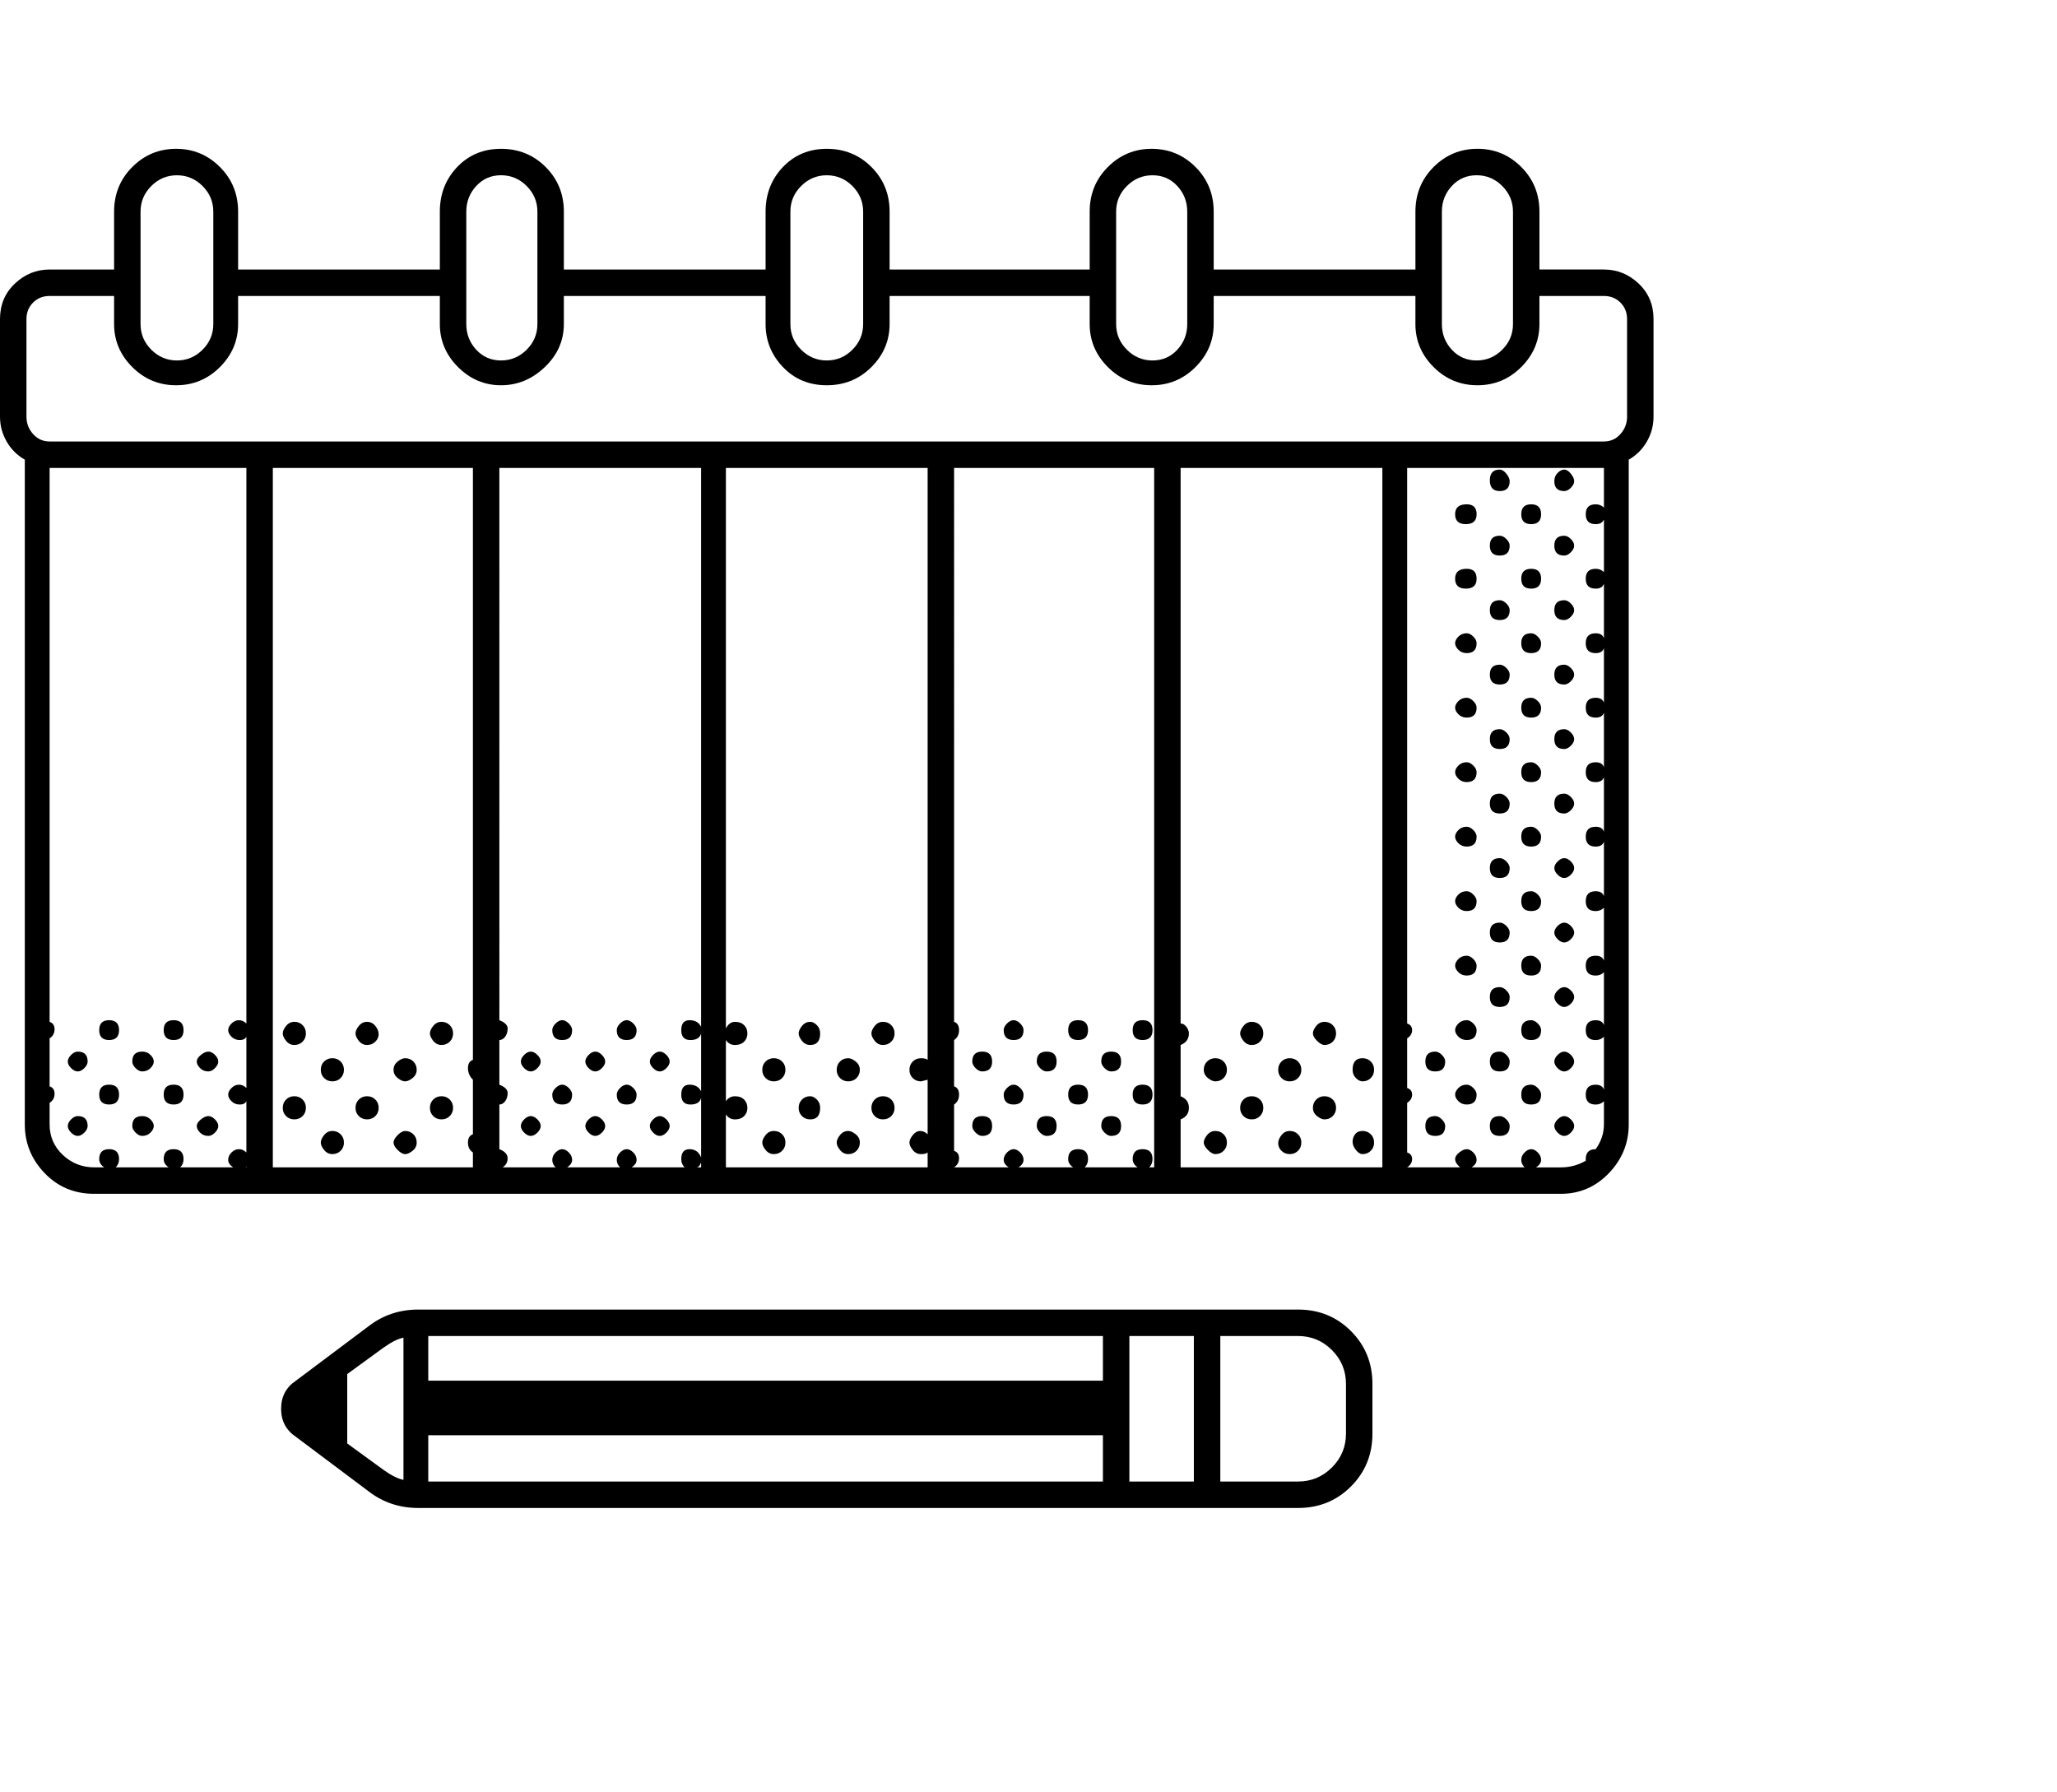 <svg viewBox="0 0 1244 1083.753" xmlns="http://www.w3.org/2000/svg"><path d="M946 284q-2 0-4 2t-2 5q0 6 6 6 2 0 4-2t2-4q0-2-2-4.5t-4-2.5zm-20 21q-6 0-6 6t6 6q6 0 6-6t-6-6zm20 19q-6 0-6 6t6 6q2 0 4-2t2-4q0-2-2-4t-4-2zm-20 20q-6 0-6 6t6 6q6 0 6-6t-6-6zm20 19q-6 0-6 6t6 6q2 0 4-2t2-4q0-2-2-4t-4-2zm-20 20q-6 0-6 6t6 6q6 0 6-6 0-2-2-4t-4-2zm20 19q-6 0-6 6t6 6q2 0 4-2t2-4q0-2-2-4t-4-2zm-20 20q-6 0-6 6t6 6q6 0 6-6 0-2-2-4t-4-2zm20 19q-6 0-6 6t6 6q2 0 4-2t2-4q0-2-2-4t-4-2zm-20 20q-6 0-6 6t6 6q6 0 6-6 0-2-2-4t-4-2zm20 19q-6 0-6 6t6 6q2 0 4-2t2-4q0-2-2-4t-4-2zm-20 20q-6 0-6 6t6 6q6 0 6-6 0-2-2-4t-4-2zm20 19q-2 0-4 2t-2 4q0 2 2 4t4 2q2 0 4-2t2-4q0-2-2-4t-4-2zm-20 20q-6 0-6 6t6 6q6 0 6-6 0-2-2-4t-4-2zm20 19q-2 0-4 2t-2 4q0 2 2 4t4 2q2 0 4-2t2-4q0-2-2-4t-4-2zm-20 20q-6 0-6 6t6 6q6 0 6-6 0-2-2-4t-4-2zm20 19q-2 0-4 2t-2 4q0 2 2 4t4 2q2 0 4-2t2-4q0-2-2-4t-4-2zm-20 20q-6 0-6 6t6 6q6 0 6-6 0-2-2-4t-4-2zm20 19q-2 0-4 2t-2 4q0 2 2 4t4 2q2 0 4-2t2-4q0-2-2-4t-4-2zm-20 20q-6 0-6 6t6 6q6 0 6-6 0-2-2-4t-4-2zm20 19q-2 0-4 2t-2 4q0 2 2 4t4 2q2 0 4-2t2-4q0-2-2-4t-4-2zm-39-391q-6 0-6 6.5t6 6.5q6 0 6-6 0-2-2-4.5t-4-2.5zm-20 21q-7 0-7 6t6.5 6q6.5 0 6.5-6t-6-6zm20 19q-6 0-6 6t6 6q6 0 6-6 0-2-2-4t-4-2zm-20 20q-7 0-7 6t6.5 6q6.5 0 6.5-6t-6-6zm20 19q-6 0-6 6t6 6q6 0 6-6 0-2-2-4t-4-2zm-20 20q-3 0-5 2t-2 4q0 2 2 4t5 2q6 0 6-6 0-2-2-4t-4-2zm20 19q-6 0-6 6t6 6q6 0 6-6 0-2-2-4t-4-2zm-20 20q-3 0-5 2t-2 4q0 2 2 4t5 2q6 0 6-6 0-2-2-4t-4-2zm20 19q-6 0-6 6t6 6q6 0 6-6 0-2-2-4t-4-2zm-20 20q-3 0-5 2t-2 4q0 2 2 4t5 2q6 0 6-6 0-2-2-4t-4-2zm20 19q-6 0-6 6t6 6q6 0 6-6 0-2-2-4t-4-2zm-20 20q-3 0-5 2t-2 4q0 2 2 4t5 2q6 0 6-6 0-2-2-4t-4-2zm20 19q-6 0-6 6t6 6q6 0 6-6 0-2-2-4t-4-2zm-20 20q-3 0-5 2t-2 4q0 2 2 4t5 2q6 0 6-6 0-2-2-4t-4-2zm20 19q-6 0-6 6t6 6q6 0 6-6 0-2-2-4t-4-2zm-20 20q-3 0-5 2t-2 4q0 2 2 4t5 2q6 0 6-6 0-2-2-4t-4-2zm20 19q-6 0-6 6t6 6q6 0 6-6 0-2-2-4t-4-2zm-20 20q-3 0-5 2t-2 4q0 2 2 4t5 2q6 0 6-6 0-2-2-4t-4-2zm20 19q-6 0-6 6t6 6q6 0 6-6 0-2-2-4t-4-2zm-20 20q-3 0-5 2t-2 4q0 2 2 4t5 2q6 0 6-6 0-2-2-4t-4-2zm20 19q-6 0-6 6t6 6q6 0 6-6 0-2-2-4t-4-2zm-39-39q-6 0-6 6t6 6q6 0 6-6 0-2-2-4t-4-2zm0 39q-6 0-6 6t6 6q6 0 6-6 0-2-2-4t-4-2zm-177-46q6 0 6-6t-6-6q-6 0-6 6t6 6zm0 39q6 0 6-6t-6-6q-6 0-6 6t6 6zm-39-39q6 0 6-6t-6-6q-6 0-6 6t6 6zm20 19q6 0 6-6t-6-6q-6 0-6 6 0 2 2 4t4 2zm-20 20q6 0 6-6t-6-6q-6 0-6 6t6 6zm20 19q6 0 6-6t-6-6q-6 0-6 6 0 2 2 4t4 2zm-59-58q6 0 6-6 0-2-2-4t-4-2q-2 0-4 2t-2 4q0 6 6 6zm20 19q6 0 6-6t-6-6q-6 0-6 6 0 2 2 4t4 2zm-20 20q6 0 6-6 0-2-2-4t-4-2q-2 0-4 2t-2 4q0 6 6 6zm20 19q6 0 6-6t-6-6q-6 0-6 6 0 2 2 4t4 2zm-39-39q6 0 6-6t-6-6q-6 0-6 6 0 2 2 4t4 2zm0 39q6 0 6-6t-6-6q-6 0-6 6 0 2 2 4t4 2zm-215-58q6 0 6-6 0-2-2-4t-4-2q-2 0-4 2t-2 4q0 6 6 6zm20 19q2 0 4-2t2-4q0-2-2-4t-4-2q-2 0-4 2t-2 4q0 2 2 4t4 2zm-20 20q6 0 6-6 0-2-2-4t-4-2q-2 0-4 2t-2 4q0 6 6 6zm20 19q2 0 4-2t2-4q0-2-2-4t-4-2q-2 0-4 2t-2 4q0 2 2 4t4 2zm-59-58q6 0 6-6 0-2-2-4t-4-2q-2 0-4 2t-2 4q0 6 6 6zm20 19q2 0 4-2t2-4q0-2-2-4t-4-2q-2 0-4 2t-2 4q0 2 2 4t4 2zm-20 20q6 0 6-6 0-2-2-4t-4-2q-2 0-4 2t-2 4q0 6 6 6zm20 19q2 0 4-2t2-4q0-2-2-4t-4-2q-2 0-4 2t-2 4q0 2 2 4t4 2zm-39-39q2 0 4-2t2-4q0-2-2-4t-4-2q-2 0-4 2t-2 4q0 2 2 4t4 2zm0 39q2 0 4-2t2-4q0-2-2-4t-4-2q-2 0-4 2t-2 4q0 2 2 4t4 2zm-216-58q6 0 6-6t-6-6q-6 0-6 6t6 6zm21 19q2 0 4-2t2-4q0-2-2-4t-4-2q-2 0-4.5 2t-2.5 4q0 2 2 4t5 2zm-21 20q6 0 6-6t-6-6q-6 0-6 6t6 6zm21 19q2 0 4-2t2-4q0-2-2-4t-4-2q-2 0-4.5 2t-2.5 4q0 2 2 4t5 2zm-60-58q6 0 6-6t-6-6q-6 0-6 6t6 6zm20 19q3 0 5-2t2-4q0-2-2-4t-5-2q-6 0-6 6 0 2 2 4t4 2zm-20 20q6 0 6-6t-6-6q-6 0-6 6t6 6zm20 19q3 0 5-2t2-4q0-2-2-4t-5-2q-6 0-6 6 0 2 2 4t4 2zm-39-51q-2 0-4 2t-2 4q0 2 2 4t4 2q2 0 4-2t2-4q0-6-6-6zm0 39q-2 0-4 2t-2 4q0 2 2 4t4 2q2 0 4-2t2-4q0-6-6-6zm220-57q-3 0-5 2.5t-2 4.5q0 2 2 4.5t5 2.5q3 0 5-2t2-5q0-3-2-5t-5-2zm0 45q-3 0-5 2t-2 5q0 3 2 5t5 2q3 0 5-2t2-5q0-3-2-5t-5-2zm-45-45q-3 0-5 2.5t-2 4.5q0 2 2 4.5t5 2.5q3 0 5-2t2-4.5q0-2.5-2-5t-5-2.5zm23 22q-2 0-4.5 2t-2.5 5q0 3 2.5 5t4.5 2q2 0 4.5-2t2.5-5q0-3-2-5t-5-2zm-23 23q-3 0-5 2t-2 5q0 3 2 5t5 2q3 0 5-2t2-5q0-3-2-5t-5-2zm23 21q-2 0-4.5 2.5T238 691q0 2 2.5 4.5t4.5 2.5q2 0 4.5-2t2.5-5q0-3-2-5t-5-2zm-67-66q-3 0-5 2.5t-2 4.5q0 2 2 4.5t5 2.5q3 0 5-2t2-5q0-3-2-5t-5-2zm23 22q-3 0-5 2t-2 5q0 3 2 5t5 2q3 0 5-2t2-5q0-3-2-5t-5-2zm-23 23q-3 0-5 2t-2 5q0 3 2 5t5 2q3 0 5-2t2-5q0-3-2-5t-5-2zm23 21q-3 0-5 2.5t-2 4.5q0 2 2 4.5t5 2.5q3 0 5-2t2-5q0-3-2-5t-5-2zm333-66q-3 0-5 2.5t-2 4.5q0 2 2 4.5t5 2.5q3 0 5-2t2-5q0-3-2-5t-5-2zm0 45q-3 0-5 2t-2 5q0 3 2 5t5 2q3 0 5-2t2-5q0-3-2-5t-5-2zm-44-45q-3 0-5 2.5t-2 4.5q0 2 2 4.5t5 2.5q6 0 6-7 0-3-2-5t-4-2zm23 22q-3 0-5 2t-2 5q0 3 2 5t5 2q3 0 5-2t2-5q0-3-2.5-5t-4.5-2zm-23 23q-3 0-5 2t-2 5q0 3 2 5t5 2q6 0 6-7 0-3-2-5t-4-2zm23 21q-3 0-5 2.5t-2 4.5q0 2 2 4.5t5 2.5q3 0 5-2t2-5q0-3-2.5-5t-4.5-2zm-45-44q-3 0-5 2t-2 5q0 3 2 5t5 2q3 0 5-2t2-5q0-3-2-5t-5-2zm0 44q-3 0-5 2.5t-2 4.5q0 2 2 4.5t5 2.5q3 0 5-2t2-5q0-3-2-5t-5-2zm333-52q3 0 5-2t2-5q0-3-2-5t-5-2q-3 0-5 2.5t-2 4.5q0 2 2.5 4.5t4.5 2.5zm23 22q3 0 5-2t2-5q0-3-2-5t-5-2q-6 0-6 7 0 3 2 5t4 2zm-23 23q3 0 5-2t2-5q0-3-2-5t-5-2q-3 0-5 2t-2 5q0 3 2.5 5t4.5 2zm23 21q3 0 5-2t2-5q0-3-2-5t-5-2q-3 0-4.5 2t-1.5 4.5q0 2.5 2 5t4 2.5zm-67-66q3 0 5-2t2-5q0-3-2-5t-5-2q-3 0-5 2.5t-2 4.5q0 2 2 4.5t5 2.5zm23 22q3 0 5-2t2-5q0-3-2-5t-5-2q-3 0-5 2t-2 5q0 3 2 5t5 2zm-23 23q3 0 5-2t2-5q0-3-2-5t-5-2q-3 0-5 2t-2 5q0 3 2 5t5 2zm23 21q3 0 5-2t2-5q0-3-2-5t-5-2q-3 0-5 2.5t-2 5q0 2.5 2 4.5t5 2zm-45-44q3 0 5-2t2-5q0-3-2-5t-5-2q-3 0-5 2t-2 5q0 3 2.5 5t4.5 2zm0 44q3 0 5-2t2-5q0-3-2-5t-5-2q-3 0-5 2.5t-2 4.5q0 2 2.5 4.5t4.5 2.5zm235-535h-39v-35q0-16-11-27t-26.5-11Q878 90 867 101t-11 27v35H734v-35q0-16-11-27t-26.5-11Q681 90 670 101t-11 27v35H538v-35q0-16-11-27t-27-11q-16 0-26.5 11T463 128v35H341v-35q0-16-11-27t-27-11q-16 0-26.5 11T266 128v35H144v-35q0-16-11-27t-26.5-11Q91 90 80 101t-11 27v35H30q-12 0-21 8.5T0 193v59q0 8 4 15t11 11v402q0 17 12 29.5T57 722h887q17 0 29-12.5t12-29.5V278q7-4 11-11t4-15v-59q0-13-9-21.5t-21-8.5zm-98-35q0-9 6-15.5t15-6.5q9 0 15.5 6.5T915 128v68q0 9-6.5 15.5T893 218q-9 0-15-6.5t-6-15.5v-68zm-197 0q0-9 6.5-15.5T697 106q9 0 15 6.5t6 15.5v68q0 9-6 15.5t-15 6.5q-9 0-15.5-6.5T675 196v-68zm-197 0q0-9 6.5-15.5T500 106q9 0 15.5 6.5T522 128v68q0 9-6.5 15.5T500 218q-9 0-15.5-6.5T478 196v-68zm-196 0q0-9 6-15.5t15-6.5q9 0 15.5 6.5T325 128v68q0 9-6.5 15.5T303 218q-9 0-15-6.5t-6-15.5v-68zm-197 0q0-9 6.5-15.5T107 106q9 0 15.5 6.5T129 128v68q0 9-6.5 15.5T107 218q-9 0-15.5-6.5T85 196v-68zM30 680v-13q3-2 3-5.5t-3-4.5v-29q3-2 3-5.5t-3-4.5V283h119v336q-2-2-4.5-2t-4.5 2q-2 2-2 4t2 4q2 2 5 2t4-2v31q-2-2-4.5-2t-4.5 2q-2 2-2 4t2 4q2 2 5 2t4-2v31q-2-2-4.5-2t-4.5 2q-2 2-2 4.5t3 4.5h-32q2-2 2-5 0-6-6-6t-6 6q0 3 3 5H70q2-2 2-5 0-6-6-6t-6 6q0 3 3 5h-6q-11 0-19-7.5T30 680zm118 26h.5q.5 0 .5-1v1h-1zm17 0V283h121v358q-3 1-3 5t3 7v33q-3 1-3 5t3 6v9H165zm259-85q-2-4-7-4t-5 6q0 6 5.5 6t6.5-4v35q-2-4-7-4t-5 6q0 6 5.5 6t6.5-4v36q-2-5-7-5t-5 6q0 3 2 5h-32q3-2 3-4.5t-2-4.5q-2-2-4-2t-4 2q-2 2-2 4.5t2 4.5h-32q3-2 3-4.5t-2-4.5q-2-2-4-2t-4 2q-2 2-2 4.5t2 4.5h-32q3-2 3-5.5t-5-5.5v-27q2 0 3.5-2t1.5-5q0-3-5-5v-27q2 0 3.5-2t1.5-5q0-3-5-5V283h122v338zm-3 85q2 0 3-3v3h-3zm18 0v-32q2 3 5.5 3t5.5-2q2-2 2-5t-2-5q-2-2-5.5-2t-5.5 3v-37q2 3 5.5 3t5.5-2q2-2 2-5t-2-5q-2-2-5.5-2t-5.5 4V283h122v358q-1-1-4-1t-5 2q-2 2-2 5t2 5q2 2 5 2l4-1v33q-2-2-4.5-2t-4.5 2.5q-2 2.5-2 4.5t2 4.5q2 2.5 5 2.5t4-1v9H439zm259 0h-3q2-2 2-5 0-6-6-6t-6 6q0 3 3 5h-32q2-2 2-5 0-6-6-6t-6 6q0 3 3 5h-33q3-2 3-4.5t-2-4.5q-2-2-4-2t-4 2q-2 2-2 4.5t3 4.5h-33q3-2 3-5.5t-3-4.5v-28q3-2 3-6t-3-5v-28q3-2 3-6t-3-5V283h121v423zm138 0H714v-29q5-2 5-7t-5-7v-31q5-2 5-7 0-2-1.5-4t-3.5-2V283h122v423zm93 0q3-2 3-4.5t-2-4.5q-2-2-4-2t-4 2q-2 2-2 4.5t2 4.5h-32q3-2 3-4.5t-2-4.5q-2-2-4-2t-4.5 2q-2.5 2-2.5 4t2 4l1 1h-32q3-2 3-5t-3-4v-30q3-2 3-5t-3-4v-30q3-2 3-5t-3-4V283h119v24q-2-2-5-2-6 0-6 6t6 6q4 0 5-3v32q-2-2-5-2-6 0-6 6t6 6q4 0 5-3v33q-1-3-5-3-6 0-6 6t6 6q4 0 5-3v33q-1-3-5-3-6 0-6 6t6 6q4 0 5-3v33q-1-3-5-3-6 0-6 6t6 6q4 0 5-3v33q-1-3-5-3-6 0-6 6t6 6q4 0 5-3v33q-1-3-5-3-6 0-6 6t6 6q3 0 5-2v32q-1-3-5-3-6 0-6 6t6 6q3 0 5-2v32q-1-3-5-3-6 0-6 6t6 6q3 0 5-2v32q-1-3-5-3-6 0-6 6t6 6q3 0 5-2v14q0 8-5 15-6 0-6 6v1q-7 4-15 4h-15zm55-454q0 6-4 10.5t-10 4.5H30q-6 0-10-4.5T16 252v-59q0-6 4-10t10-4h39v17q0 15 11 26t26.5 11q15.5 0 26.5-11t11-26v-17h122v17q0 15 11 26t26 11q15 0 26.5-11t11.5-26v-17h122v17q0 15 10.5 26t26.5 11q16 0 27-11t11-26v-17h121v17q0 15 11 26t26.5 11q15.5 0 26.5-11t11-26v-17h122v17q0 15 11 26t26.5 11q15.5 0 26.5-11t11-26v-17h39q6 0 10 4t4 10v59zM785 792H253q-17 0-30 10l-44 33q-9 6-9 17t9 17l44 33q13 10 30 10h532q19 0 32-13t13-32v-30q0-19-13-32t-32-13zM244 895q-5-1-12-6l-22-16v-42l22-16q7-5 12-6v86zm423 1H259v-28h408v28zm0-61H259v-27h408v27zm55 61h-39v-88h39v88zm92-29q0 12-8.5 20.5T785 896h-47v-88h47q12 0 20.5 8.5T814 837v30z"/></svg>